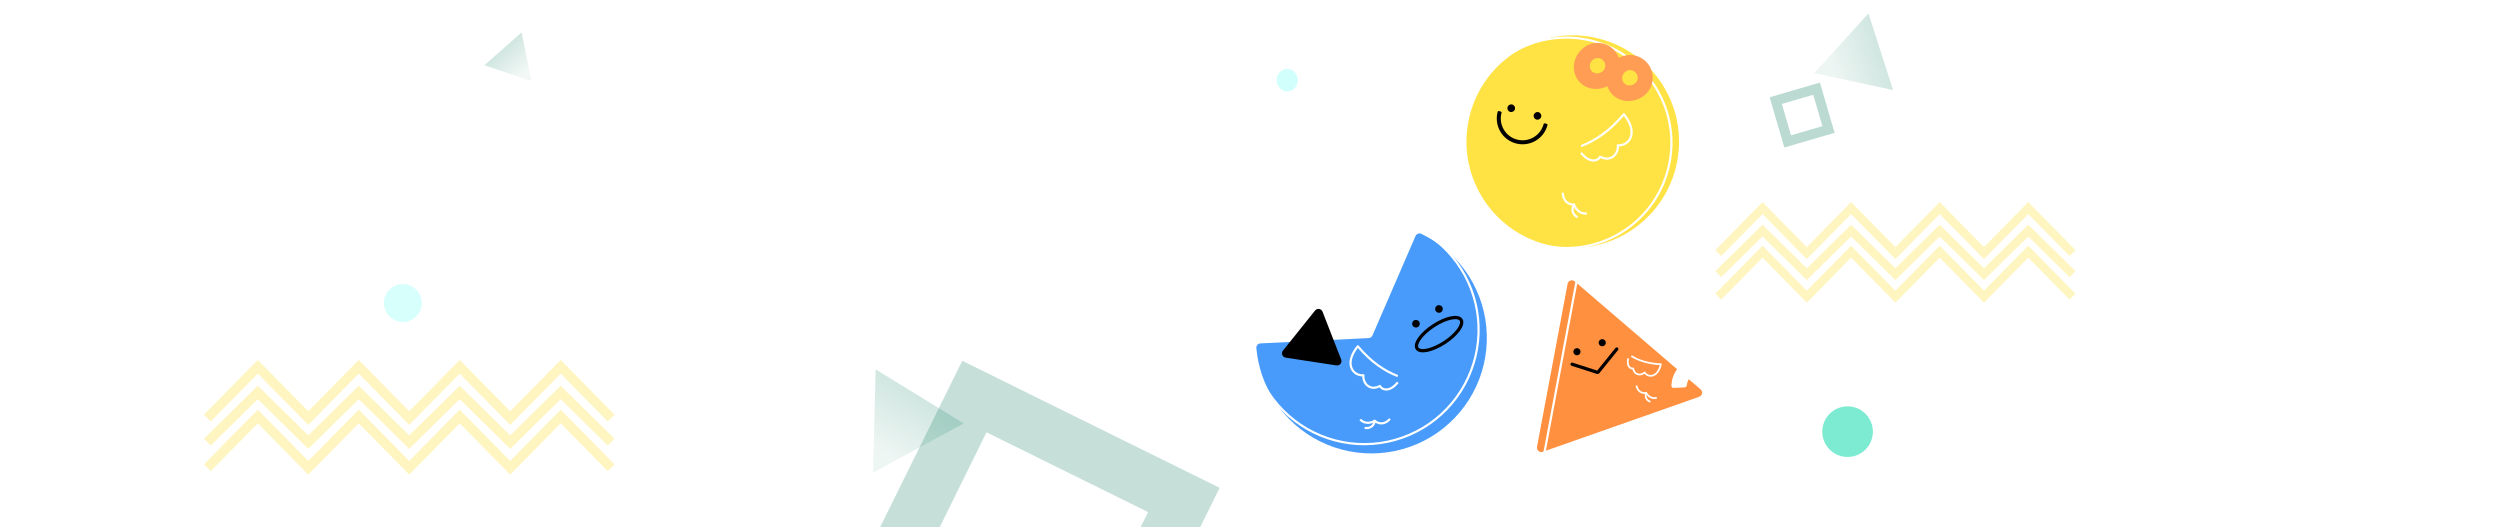 <svg width="1778" height="375" viewBox="0 0 1778 375" fill="none" xmlns="http://www.w3.org/2000/svg">
<path fill-rule="evenodd" clip-rule="evenodd" d="M408.77 138.217C468.702 122.158 530.303 157.724 546.362 217.655C562.42 277.586 526.855 339.188 466.923 355.246C433.633 364.167 399.827 357.158 373.598 338.892C359.153 356.989 339.005 370.795 314.923 377.248C265.601 390.464 215.147 368.714 189.879 327.194C180.759 333.396 170.461 338.199 159.206 341.215C105.337 355.649 49.967 323.681 35.533 269.812C21.099 215.944 53.067 160.574 106.935 146.14C127.373 140.663 148.027 141.866 166.579 148.411C181.138 110.661 212.918 80.15 254.991 68.876C316.899 52.288 380.335 82.917 407.064 138.688C407.631 138.527 408.199 138.369 408.77 138.217Z" fill="url(#paint0_linear_8_1214)" fill-opacity="0.12"/>
<path fill-rule="evenodd" clip-rule="evenodd" d="M1609.47 221.871C1692.81 199.539 1778.48 248.999 1800.81 332.344C1823.14 415.689 1773.68 501.357 1690.34 523.689C1644.04 536.094 1597.03 526.347 1560.55 500.945C1540.46 526.112 1512.45 545.312 1478.96 554.286C1410.36 572.665 1340.2 542.418 1305.06 484.677C1292.38 493.303 1278.06 499.982 1262.4 504.176C1187.49 524.249 1110.49 479.792 1090.41 404.878C1070.34 329.965 1114.8 252.963 1189.71 232.89C1218.13 225.274 1246.86 226.947 1272.66 236.048C1292.9 183.551 1337.1 141.119 1395.61 125.442C1481.7 102.373 1569.92 144.967 1607.09 222.526C1607.88 222.302 1608.67 222.084 1609.47 221.871Z" fill="url(#paint1_linear_8_1214)" fill-opacity="0.05"/>
<path fill-rule="evenodd" clip-rule="evenodd" d="M1201.71 122.738C1193.84 110.844 1180.33 103 1165 103C1140.7 103 1121 122.699 1121 147C1121 147.166 1121 147.331 1121 147.497C1118.72 147.169 1116.38 147 1114 147C1086.94 147 1065 168.938 1065 196C1065 223.062 1086.94 245 1114 245C1122.59 245 1130.66 242.789 1137.68 238.906C1146.95 251.687 1162.01 260 1179 260C1196.48 260 1211.91 251.204 1221.1 237.797C1229.54 242.39 1239.21 245 1249.5 245C1282.36 245 1309 218.361 1309 185.5C1309 152.639 1282.36 126 1249.5 126C1242.61 126 1236 127.17 1229.85 129.322C1228.79 121.793 1222.32 116 1214.5 116C1209.19 116 1204.51 118.669 1201.71 122.738Z" fill="url(#paint2_linear_8_1214)" fill-opacity="0.35"/>
<path d="M413.398 143.641H399.336V155.477H395.039V143.641H381.133V140.047H413.398V143.641ZM384.531 129.344C384.531 127.755 385.059 126.362 386.113 125.164C387.168 123.966 388.652 123.042 390.566 122.391C392.48 121.74 394.688 121.414 397.188 121.414C399.688 121.414 401.895 121.74 403.809 122.391C405.736 123.042 407.233 123.966 408.301 125.164C409.382 126.362 409.922 127.755 409.922 129.344C409.922 130.919 409.382 132.299 408.301 133.484C407.233 134.656 405.736 135.561 403.809 136.199C401.882 136.837 399.674 137.156 397.188 137.156C394.701 137.156 392.493 136.837 390.566 136.199C388.652 135.561 387.168 134.656 386.113 133.484C385.059 132.299 384.531 130.919 384.531 129.344ZM388.984 129.344C388.984 130.255 389.316 131.043 389.98 131.707C390.658 132.358 391.615 132.859 392.852 133.211C394.089 133.549 395.534 133.719 397.188 133.719C398.854 133.719 400.306 133.549 401.543 133.211C402.78 132.859 403.737 132.358 404.414 131.707C405.091 131.043 405.43 130.255 405.43 129.344C405.43 128.432 405.091 127.645 404.414 126.98C403.737 126.316 402.78 125.809 401.543 125.457C400.306 125.105 398.854 124.93 397.188 124.93C395.534 124.93 394.089 125.105 392.852 125.457C391.615 125.809 390.658 126.316 389.98 126.98C389.316 127.645 388.984 128.432 388.984 129.344ZM443.956 155.516H439.659V120.164H443.956V155.516ZM416.456 123.25H433.097V136.492H420.948V143.602C423.891 143.576 426.612 143.471 429.112 143.289C431.612 143.107 434.178 142.794 436.808 142.352L437.198 145.906C434.464 146.375 431.769 146.701 429.112 146.883C426.469 147.065 423.527 147.156 420.284 147.156H419.581H416.495V133.055H428.683V126.766H416.456V123.25ZM457.405 122.742C459.176 122.742 460.751 123.257 462.131 124.285C463.511 125.301 464.592 126.753 465.373 128.641C466.168 130.516 466.571 132.703 466.584 135.203C466.571 137.716 466.168 139.917 465.373 141.805C464.592 143.693 463.511 145.151 462.131 146.18C460.751 147.195 459.176 147.703 457.405 147.703C455.621 147.703 454.032 147.195 452.639 146.18C451.246 145.151 450.159 143.693 449.377 141.805C448.609 139.917 448.225 137.716 448.225 135.203C448.225 132.703 448.609 130.516 449.377 128.641C450.159 126.753 451.246 125.301 452.639 124.285C454.032 123.257 455.621 122.742 457.405 122.742ZM452.405 135.203C452.405 136.974 452.613 138.51 453.03 139.812C453.446 141.102 454.032 142.085 454.787 142.762C455.543 143.439 456.415 143.784 457.405 143.797C458.407 143.784 459.28 143.439 460.022 142.762C460.777 142.085 461.363 141.102 461.78 139.812C462.196 138.523 462.405 136.987 462.405 135.203C462.405 133.432 462.196 131.902 461.78 130.613C461.363 129.324 460.777 128.341 460.022 127.664C459.267 126.987 458.394 126.648 457.405 126.648C456.415 126.648 455.543 126.993 454.787 127.684C454.032 128.361 453.446 129.344 453.03 130.633C452.613 131.909 452.405 133.432 452.405 135.203ZM471.233 120.164H475.569V133.719H480.998V137.391H475.569V155.477H471.233V120.164ZM510.658 155.516H506.283V120.164H510.658V155.516ZM482.416 135.203C482.416 132.716 482.806 130.529 483.588 128.641C484.369 126.753 485.456 125.301 486.849 124.285C488.255 123.257 489.851 122.742 491.634 122.742C493.392 122.742 494.968 123.257 496.361 124.285C497.767 125.301 498.867 126.753 499.662 128.641C500.456 130.529 500.853 132.716 500.853 135.203C500.853 137.716 500.456 139.917 499.662 141.805C498.867 143.693 497.767 145.151 496.361 146.18C494.968 147.195 493.392 147.703 491.634 147.703C489.851 147.703 488.255 147.195 486.849 146.18C485.456 145.151 484.369 143.693 483.588 141.805C482.806 139.917 482.416 137.716 482.416 135.203ZM486.595 135.203C486.595 136.987 486.804 138.523 487.22 139.812C487.65 141.102 488.242 142.085 488.998 142.762C489.753 143.439 490.632 143.784 491.634 143.797C492.624 143.784 493.496 143.439 494.252 142.762C495.007 142.085 495.593 141.102 496.009 139.812C496.426 138.523 496.634 136.987 496.634 135.203C496.634 133.432 496.426 131.909 496.009 130.633C495.593 129.344 495.007 128.361 494.252 127.684C493.496 126.993 492.624 126.648 491.634 126.648C490.632 126.648 489.753 126.993 488.998 127.684C488.242 128.361 487.65 129.344 487.22 130.633C486.804 131.909 486.595 133.432 486.595 135.203ZM535.602 126.531C535.602 127.99 535.914 129.383 536.539 130.711C537.177 132.039 538.115 133.217 539.352 134.246C540.602 135.275 542.125 136.062 543.922 136.609L541.852 140.008C539.911 139.396 538.238 138.491 536.832 137.293C535.426 136.095 534.326 134.682 533.531 133.055C532.737 134.956 531.591 136.603 530.094 137.996C528.609 139.389 526.826 140.438 524.742 141.141L522.555 137.703C524.391 137.104 525.96 136.232 527.262 135.086C528.577 133.94 529.566 132.632 530.23 131.16C530.895 129.689 531.227 128.159 531.227 126.57V126.141H523.766V122.625H542.945V126.141H535.602V126.531ZM527.359 148.68C527.359 147.286 527.841 146.089 528.805 145.086C529.768 144.083 531.148 143.322 532.945 142.801C534.742 142.267 536.865 142 539.312 142C541.747 142 543.85 142.267 545.621 142.801C547.392 143.322 548.753 144.083 549.703 145.086C550.667 146.089 551.148 147.286 551.148 148.68C551.148 150.086 550.667 151.297 549.703 152.312C548.753 153.328 547.392 154.103 545.621 154.637C543.85 155.171 541.747 155.438 539.312 155.438C536.865 155.438 534.742 155.171 532.945 154.637C531.148 154.103 529.768 153.328 528.805 152.312C527.841 151.297 527.359 150.086 527.359 148.68ZM531.695 148.68C531.695 149.76 532.353 150.587 533.668 151.16C534.983 151.733 536.865 152.026 539.312 152.039C541.734 152.026 543.596 151.733 544.898 151.16C546.201 150.587 546.852 149.76 546.852 148.68C546.852 147.612 546.201 146.798 544.898 146.238C543.596 145.678 541.734 145.398 539.312 145.398C536.878 145.398 534.996 145.678 533.668 146.238C532.353 146.798 531.695 147.612 531.695 148.68ZM546.461 120.164H550.797V128.641H555.719V132.195H550.797V141.219H546.461V120.164ZM562.214 135.984C564.701 135.958 567.136 135.841 569.519 135.633C571.915 135.411 574.323 135.047 576.745 134.539L577.214 138.094C574.506 138.654 571.81 139.044 569.128 139.266C566.446 139.487 563.659 139.604 560.769 139.617H557.839V122.625H562.214V135.984ZM561.589 143.172H565.964V151.258H585.339V154.773H561.589V143.172ZM579.831 120.203H584.167V130.32H589.089V133.953H584.167V145.594H579.831V120.203ZM617.538 128.211H622.459V131.766H617.538V140.008H613.202V120.164H617.538V128.211ZM589.413 137.195C592.108 136.505 594.426 135.6 596.366 134.48C598.306 133.348 599.829 132.052 600.936 130.594C602.056 129.122 602.746 127.534 603.006 125.828H591.092V122.312H607.733C607.733 125.346 607.082 128.074 605.78 130.496C604.491 132.918 602.609 134.982 600.135 136.688C597.661 138.393 594.66 139.721 591.131 140.672L589.413 137.195ZM594.686 141.414H617.538V155.008H594.686V141.414ZM613.241 151.57V144.969H599.022V151.57H613.241ZM409.883 190.188H399.453V198.742H413.438V202.258H381.172V198.742H395.078V190.188H384.883V173.977H389.336V186.672H409.883V190.188ZM443.956 206.516H439.659V171.164H443.956V206.516ZM416.456 174.25H433.097V187.492H420.948V194.602C423.891 194.576 426.612 194.471 429.112 194.289C431.612 194.107 434.178 193.794 436.808 193.352L437.198 196.906C434.464 197.375 431.769 197.701 429.112 197.883C426.469 198.065 423.527 198.156 420.284 198.156H419.581H416.495V184.055H428.683V177.766H416.456V174.25ZM478.381 206.477H474.202V171.164H478.381V206.477ZM448.264 186.438C448.264 183.872 448.577 181.646 449.202 179.758C449.827 177.857 450.712 176.398 451.858 175.383C453.017 174.367 454.358 173.859 455.881 173.859C457.301 173.859 458.557 174.283 459.651 175.129C460.758 175.975 461.643 177.193 462.307 178.781C462.984 180.37 463.407 182.258 463.577 184.445H466.975V171.789H471.116V204.758H466.975V187.961H463.616C463.485 190.24 463.082 192.219 462.405 193.898C461.741 195.565 460.849 196.841 459.729 197.727C458.609 198.612 457.327 199.055 455.881 199.055C454.358 199.055 453.017 198.547 451.858 197.531C450.712 196.516 449.827 195.057 449.202 193.156C448.577 191.242 448.264 189.003 448.264 186.438ZM452.287 186.555C452.287 189.25 452.6 191.32 453.225 192.766C453.863 194.211 454.748 194.927 455.881 194.914C457.066 194.927 457.984 194.204 458.635 192.746C459.286 191.288 459.618 189.185 459.631 186.438C459.618 183.703 459.286 181.607 458.635 180.148C457.984 178.677 457.066 177.948 455.881 177.961C454.735 177.948 453.85 178.684 453.225 180.168C452.6 181.652 452.287 183.781 452.287 186.555ZM494.33 179.641C494.317 181.854 494.655 183.99 495.345 186.047C496.035 188.104 497.038 189.934 498.353 191.535C499.681 193.124 501.257 194.315 503.08 195.109L500.463 198.586C498.509 197.635 496.83 196.268 495.423 194.484C494.017 192.701 492.93 190.624 492.162 188.254C491.367 190.767 490.248 192.98 488.802 194.895C487.357 196.796 485.645 198.247 483.666 199.25L480.931 195.734C482.793 194.862 484.401 193.586 485.755 191.906C487.11 190.227 488.138 188.319 488.841 186.184C489.545 184.048 489.903 181.867 489.916 179.641V174.016H494.33V179.641ZM499.173 182.57H506.595V171.164H510.892V206.516H506.595V186.086H499.173V182.57ZM552.32 206.516H547.945V171.164H552.32V206.516ZM524.82 174.055H529.156V182.883H537.711V174.055H542.008V198.195H524.82V174.055ZM537.711 194.641V186.281H529.156V194.641H537.711ZM585.261 178C585.261 179.979 585.235 181.685 585.183 183.117C585.144 184.549 585.033 186.197 584.851 188.059C584.668 189.908 584.376 191.906 583.972 194.055L579.714 193.625C580.248 190.734 580.58 188.143 580.71 185.852C580.853 183.56 580.925 180.943 580.925 178V177.883H559.558V174.406H585.261V178ZM556.316 198.352H563.542V187.102H567.878V198.352H572.37V187.102H576.628V198.352H588.503V201.906H556.316V198.352ZM617.342 185.227H622.772V188.82H617.342V206.477H613.045V171.164H617.342V185.227ZM589.491 176.594H597.85V171.672H602.186V176.594H610.311V180.07H589.491V176.594ZM591.131 190.695C591.118 189.094 591.496 187.661 592.264 186.398C593.032 185.122 594.093 184.133 595.448 183.43C596.802 182.727 598.332 182.375 600.038 182.375C601.717 182.375 603.228 182.727 604.569 183.43C605.91 184.133 606.965 185.122 607.733 186.398C608.514 187.661 608.905 189.094 608.905 190.695C608.905 192.297 608.514 193.729 607.733 194.992C606.965 196.242 605.91 197.219 604.569 197.922C603.228 198.625 601.717 198.977 600.038 198.977C598.332 198.977 596.802 198.625 595.448 197.922C594.093 197.219 593.032 196.242 592.264 194.992C591.496 193.729 591.118 192.297 591.131 190.695ZM595.272 190.695C595.272 191.633 595.474 192.46 595.877 193.176C596.281 193.879 596.841 194.426 597.557 194.816C598.286 195.194 599.113 195.383 600.038 195.383C600.936 195.383 601.743 195.194 602.459 194.816C603.176 194.439 603.735 193.892 604.139 193.176C604.543 192.46 604.751 191.633 604.764 190.695C604.751 189.758 604.536 188.931 604.12 188.215C603.716 187.486 603.156 186.926 602.44 186.535C601.737 186.132 600.936 185.93 600.038 185.93C599.113 185.93 598.286 186.132 597.557 186.535C596.841 186.926 596.281 187.486 595.877 188.215C595.474 188.931 595.272 189.758 595.272 190.695ZM651.884 177.805V178.215C651.871 180.181 651.832 181.887 651.767 183.332C651.715 184.764 651.591 186.431 651.396 188.332C651.201 190.22 650.895 192.271 650.478 194.484L646.103 194.016C646.533 191.893 646.845 189.895 647.041 188.02C647.249 186.132 647.373 184.471 647.412 183.039C647.464 181.607 647.496 179.888 647.509 177.883H626.416V174.406H651.884V177.805ZM623.056 198.352H634.931V186.086H639.228V198.352H655.244V201.906H623.056V198.352ZM695.109 206.477H690.969V188.469H686.984V204.68H683V171.828H686.984V184.992H690.969V171.164H695.109V206.477ZM665.812 175.344H679.016V178.859H670.188V194.562C672.232 194.536 674.081 194.458 675.734 194.328C677.388 194.198 679.068 193.977 680.773 193.664L681.086 197.219C679.12 197.609 677.186 197.87 675.285 198C673.397 198.13 671.034 198.208 668.195 198.234H665.812V175.344ZM707.737 173.742C709.326 173.742 710.758 174.165 712.034 175.012C713.31 175.858 714.346 177.062 715.14 178.625H723.402V171.164H727.698V206.516H723.402V193.156H715.452C714.684 194.927 713.629 196.294 712.288 197.258C710.947 198.221 709.43 198.703 707.737 198.703C705.967 198.703 704.391 198.195 703.011 197.18C701.644 196.151 700.576 194.693 699.808 192.805C699.053 190.917 698.675 188.716 698.675 186.203C698.675 183.703 699.053 181.516 699.808 179.641C700.576 177.753 701.65 176.301 703.03 175.285C704.411 174.257 705.98 173.742 707.737 173.742ZM702.855 186.203C702.855 187.987 703.056 189.523 703.46 190.812C703.864 192.102 704.43 193.085 705.159 193.762C705.902 194.439 706.761 194.784 707.737 194.797C708.714 194.784 709.573 194.439 710.316 193.762C711.058 193.085 711.631 192.102 712.034 190.812C712.451 189.523 712.659 187.987 712.659 186.203C712.659 184.432 712.451 182.902 712.034 181.613C711.631 180.324 711.058 179.341 710.316 178.664C709.573 177.987 708.714 177.648 707.737 177.648C706.761 177.648 705.902 177.993 705.159 178.684C704.43 179.361 703.864 180.344 703.46 181.633C703.056 182.909 702.855 184.432 702.855 186.203ZM716.37 182.18C716.631 183.443 716.761 184.784 716.761 186.203C716.761 187.414 716.663 188.56 716.468 189.641H723.402V182.18H716.37ZM748.686 180.266H731.381V176.789H737.944V172.18H742.241V176.789H748.686V180.266ZM732.397 190.344C732.384 188.768 732.703 187.355 733.354 186.105C734.018 184.855 734.936 183.885 736.108 183.195C737.293 182.492 738.621 182.141 740.092 182.141C741.577 182.141 742.898 182.492 744.057 183.195C745.229 183.885 746.14 184.855 746.791 186.105C747.455 187.355 747.788 188.768 747.788 190.344C747.788 191.958 747.455 193.397 746.791 194.66C746.14 195.923 745.229 196.906 744.057 197.609C742.898 198.312 741.577 198.664 740.092 198.664C738.621 198.664 737.293 198.312 736.108 197.609C734.936 196.906 734.018 195.923 733.354 194.66C732.703 193.397 732.384 191.958 732.397 190.344ZM736.225 190.344C736.225 191.281 736.381 192.102 736.694 192.805C737.019 193.495 737.475 194.029 738.061 194.406C738.66 194.771 739.337 194.953 740.092 194.953C740.847 194.953 741.518 194.771 742.104 194.406C742.69 194.029 743.146 193.495 743.471 192.805C743.797 192.102 743.959 191.281 743.959 190.344C743.959 189.432 743.797 188.632 743.471 187.941C743.146 187.238 742.69 186.698 742.104 186.32C741.518 185.93 740.847 185.734 740.092 185.734C739.337 185.734 738.666 185.93 738.08 186.32C737.495 186.698 737.039 187.238 736.713 187.941C736.388 188.632 736.225 189.432 736.225 190.344ZM750.17 171.906H754.233V185.695H757.67V171.164H761.811V206.477H757.67V189.211H754.233V204.875H750.17V171.906ZM770.923 178.742H780.103V174.016H784.439V190.148H777.72V195.812C780.858 195.669 783.697 195.422 786.236 195.07L786.548 198.273C783.293 198.833 779.979 199.198 776.607 199.367C773.235 199.523 769.374 199.615 765.025 199.641L764.4 196.047C765.194 196.047 765.8 196.04 766.216 196.027C768.755 196.027 771.145 196.001 773.384 195.949V190.148H766.627V174.016H770.923V178.742ZM780.103 186.672V182.062H770.923V186.672H780.103ZM788.267 171.164H792.603V185.5H797.72V189.133H792.603V206.477H788.267V171.164ZM830.466 202.18H798.2V198.625H805.661V189.699C804.229 188.879 803.115 187.844 802.321 186.594C801.54 185.344 801.156 183.951 801.169 182.414C801.169 180.565 801.722 178.938 802.829 177.531C803.949 176.112 805.505 175.018 807.497 174.25C809.489 173.469 811.742 173.078 814.255 173.078C816.781 173.078 819.04 173.469 821.032 174.25C823.037 175.018 824.6 176.112 825.72 177.531C826.852 178.938 827.419 180.565 827.419 182.414C827.432 183.924 827.054 185.292 826.286 186.516C825.518 187.74 824.437 188.768 823.044 189.602V198.625H830.466V202.18ZM805.427 182.414C805.427 183.599 805.791 184.641 806.52 185.539C807.263 186.424 808.298 187.108 809.626 187.59C810.967 188.072 812.51 188.312 814.255 188.312C815.999 188.312 817.542 188.072 818.884 187.59C820.238 187.108 821.286 186.424 822.028 185.539C822.783 184.641 823.161 183.599 823.161 182.414C823.161 181.216 822.783 180.168 822.028 179.27C821.286 178.371 820.238 177.688 818.884 177.219C817.542 176.75 815.999 176.516 814.255 176.516C812.497 176.516 810.947 176.75 809.606 177.219C808.278 177.688 807.249 178.371 806.52 179.27C805.791 180.155 805.427 181.203 805.427 182.414ZM818.63 198.625V191.262C817.249 191.561 815.791 191.711 814.255 191.711C812.783 191.711 811.351 191.568 809.958 191.281V198.625H818.63Z" fill="white"/>
<ellipse cx="915.5" cy="57" rx="7.5" ry="8" fill="#B0FFFA" fill-opacity="0.6"/>
<circle cx="286.5" cy="215.5" r="13.5" fill="#B0FFFA" fill-opacity="0.5"/>
<path fill-rule="evenodd" clip-rule="evenodd" d="M1411 184.276L1379.5 152.276L1348 184.276L1316.5 152.276L1285 184.276L1253.5 152.276L1224.14 182.104L1219.86 177.895L1253.5 143.723L1285 175.723L1316.5 143.724L1348 175.723L1379.5 143.724L1411 175.723L1442.5 143.724L1476.14 177.895L1471.86 182.104L1442.5 152.276L1411 184.276Z" fill="#FFE766" fill-opacity="0.4"/>
<path fill-rule="evenodd" clip-rule="evenodd" d="M1411 199.209L1379.5 168.209L1348 199.209L1316.5 168.209L1285 199.209L1253.5 168.209L1224.11 197.138L1219.9 192.862L1253.5 159.791L1285 190.791L1316.5 159.791L1348 190.791L1379.5 159.791L1411 190.791L1442.5 159.791L1476.11 192.862L1471.9 197.138L1442.5 168.209L1411 199.209Z" fill="#FFE766" fill-opacity="0.4"/>
<path fill-rule="evenodd" clip-rule="evenodd" d="M1411 215.276L1379.5 183.276L1348 215.276L1316.5 183.276L1285 215.276L1253.5 183.276L1224.14 213.104L1219.86 208.895L1253.5 174.723L1285 206.723L1316.5 174.724L1348 206.723L1379.5 174.724L1411 206.723L1442.5 174.724L1476.14 208.895L1471.86 213.104L1442.5 183.276L1411 215.276Z" fill="#FFE766" fill-opacity="0.4"/>
<path fill-rule="evenodd" clip-rule="evenodd" d="M362.85 302.221L326.948 265.749L291.046 302.221L255.143 265.749L219.241 302.221L183.339 265.749L149.873 299.745L145 294.948L183.339 256L219.241 292.472L255.143 256L291.046 292.472L326.948 256L362.85 292.472L398.753 256L437.092 294.948L432.218 299.745L398.753 265.749L362.85 302.221Z" fill="#FFE766" fill-opacity="0.4"/>
<path fill-rule="evenodd" clip-rule="evenodd" d="M362.852 319.24L326.949 283.908L291.047 319.24L255.145 283.908L219.242 319.24L183.34 283.908L149.836 316.88L145.039 312.006L183.34 274.313L219.242 309.646L255.145 274.313L291.047 309.646L326.949 274.313L362.852 309.646L398.754 274.313L437.055 312.006L432.258 316.88L398.754 283.908L362.852 319.24Z" fill="#FFE766" fill-opacity="0.4"/>
<path fill-rule="evenodd" clip-rule="evenodd" d="M362.85 337.553L326.948 301.081L291.046 337.553L255.143 301.081L219.241 337.553L183.339 301.081L149.873 335.077L145 330.28L183.339 291.332L219.241 327.805L255.143 291.332L291.046 327.805L326.948 291.332L362.85 327.805L398.753 291.332L437.092 330.28L432.218 335.077L398.753 301.081L362.85 337.553Z" fill="#FFE766" fill-opacity="0.4"/>
<path d="M1191.91 118.916C1181.86 159.435 1140.86 184.134 1100.35 174.082C1059.83 164.03 1035.13 123.034 1045.18 82.515C1055.23 41.996 1096.23 17.297 1136.75 27.349C1177.27 37.401 1201.96 78.397 1191.91 118.916Z" fill="#FFE244"/>
<path fill-rule="evenodd" clip-rule="evenodd" d="M1071.68 98.838C1073.59 100.304 1075.77 101.38 1078.1 102.003C1080.42 102.627 1082.85 102.786 1085.24 102.472C1087.63 102.157 1089.93 101.375 1092.02 100.171C1094.1 98.966 1095.93 97.363 1097.4 95.452C1098.86 93.541 1099.94 91.36 1100.56 89.033C1100.67 88.618 1100.43 88.192 1100.01 88.08L1098.76 87.744C1098.34 87.633 1097.92 87.879 1097.81 88.294C1097.28 90.259 1096.37 92.101 1095.13 93.715C1093.9 95.329 1092.35 96.683 1090.59 97.7C1088.83 98.717 1086.88 99.377 1084.87 99.642C1082.85 99.908 1080.8 99.774 1078.84 99.247C1076.87 98.721 1075.03 97.812 1073.42 96.574C1071.8 95.336 1070.45 93.792 1069.43 92.03C1068.41 90.268 1067.75 88.324 1067.49 86.307C1067.22 84.29 1067.36 82.241 1067.88 80.276C1067.94 80.077 1067.91 79.865 1067.81 79.686C1067.7 79.507 1067.53 79.377 1067.33 79.324L1066.08 78.988C1065.66 78.877 1065.24 79.123 1065.13 79.538C1064.5 81.864 1064.34 84.291 1064.66 86.68C1064.97 89.068 1065.75 91.371 1066.96 93.457C1068.16 95.543 1069.77 97.371 1071.68 98.838Z" fill="black"/>
<path d="M1077.43 77.613C1077.07 79.072 1075.59 79.961 1074.13 79.599C1072.67 79.237 1071.79 77.761 1072.15 76.302C1072.51 74.843 1073.99 73.954 1075.44 74.316C1076.9 74.677 1077.79 76.154 1077.43 77.613Z" fill="black"/>
<path d="M1096.1 83.056C1095.74 84.515 1094.26 85.405 1092.8 85.043C1091.34 84.681 1090.45 83.204 1090.81 81.745C1091.18 80.286 1092.65 79.397 1094.11 79.759C1095.57 80.121 1096.46 81.597 1096.1 83.056Z" fill="black"/>
<g filter="url(#filter0_d_8_1214)">
<path fill-rule="evenodd" clip-rule="evenodd" d="M1093.08 169.424C1132.76 179.269 1172.91 155.078 1182.76 115.393C1192.6 75.708 1168.41 35.555 1128.73 25.71C1089.04 15.865 1048.89 40.056 1039.05 79.741C1029.2 119.426 1053.39 159.578 1093.08 169.424ZM1092.7 170.933C1133.22 180.985 1174.22 156.287 1184.27 115.768C1194.32 75.249 1169.62 34.253 1129.1 24.201C1088.58 14.149 1047.59 38.847 1037.54 79.366C1027.48 119.885 1052.18 160.881 1092.7 170.933Z" fill="white"/>
</g>
<path fill-rule="evenodd" clip-rule="evenodd" d="M1154.89 80.443C1155.13 80.445 1155.35 80.551 1155.49 80.733C1161.12 87.709 1162.12 93.694 1160.48 97.946C1158.97 101.883 1155.26 104.122 1151.43 104.127C1151.45 107.132 1150.12 110.063 1147.85 111.853C1145.44 113.748 1142.07 114.302 1138.33 112.482C1137.05 114.237 1134.9 115.162 1132.43 114.873C1129.71 114.552 1126.66 112.761 1123.86 109.138L1125.09 108.186C1127.72 111.592 1130.43 113.07 1132.62 113.328C1134.79 113.583 1136.51 112.658 1137.38 111.086C1137.59 110.71 1138.07 110.575 1138.44 110.784C1141.93 112.724 1144.87 112.213 1146.88 110.631C1148.94 109.013 1150.11 106.201 1149.83 103.389C1149.81 103.158 1149.89 102.93 1150.05 102.765C1150.22 102.601 1150.45 102.517 1150.68 102.538C1154.17 102.851 1157.66 100.934 1159.03 97.387C1160.34 93.982 1159.76 88.845 1154.87 82.451C1145.02 93.985 1134.64 100.856 1124.75 104.629L1124.19 103.176C1134.02 99.425 1144.42 92.508 1154.29 80.721C1154.44 80.543 1154.66 80.441 1154.89 80.443Z" fill="white"/>
<path fill-rule="evenodd" clip-rule="evenodd" d="M1112.23 142.647C1110.98 140.722 1110.65 138.49 1110.72 137.005L1112.27 137.079C1112.21 138.316 1112.5 140.206 1113.53 141.799C1114.54 143.352 1116.29 144.676 1119.31 144.82C1119.57 144.832 1119.81 144.977 1119.94 145.204C1120.07 145.43 1120.08 145.709 1119.97 145.944C1118.82 148.228 1119.03 149.979 1119.66 151.247C1120.32 152.559 1121.47 153.439 1122.32 153.835L1121.66 155.245C1120.57 154.733 1119.12 153.631 1118.27 151.942C1117.52 150.433 1117.29 148.518 1118.13 146.269C1115.24 145.854 1113.37 144.399 1112.23 142.647Z" fill="white"/>
<path fill-rule="evenodd" clip-rule="evenodd" d="M1121.41 150.075C1119.78 148.454 1118.87 146.415 1118.52 145.007L1120.02 144.63C1120.32 145.815 1121.12 147.586 1122.51 148.972C1123.88 150.335 1125.83 151.328 1128.52 151.044L1128.68 152.591C1125.46 152.93 1123.07 151.719 1121.41 150.075Z" fill="white"/>
<path fill-rule="evenodd" clip-rule="evenodd" d="M1160.08 49.905C1161.49 50.111 1162.76 50.868 1163.62 52.011C1164.48 53.154 1164.85 54.588 1164.66 55.998C1164.46 57.409 1163.72 58.68 1162.58 59.532C1161.35 60.457 1159.83 60.891 1158.35 60.737C1156.87 60.583 1155.56 59.855 1154.7 58.712C1153.84 57.57 1153.51 56.106 1153.77 54.644C1154.04 53.181 1154.88 51.84 1156.11 50.914C1157.24 50.063 1158.67 49.7 1160.08 49.905ZM1169.06 68.148C1165.36 70.925 1160.8 72.226 1156.36 71.765C1151.93 71.304 1147.99 69.119 1145.41 65.691C1144.42 64.367 1143.66 62.899 1143.15 61.343C1140.08 62.877 1136.66 63.531 1133.32 63.184C1128.88 62.723 1124.95 60.538 1122.37 57.11C1119.79 53.682 1118.79 49.291 1119.58 44.904C1120.38 40.517 1122.9 36.492 1126.59 33.716C1129.99 31.161 1134.28 30.072 1138.5 30.689C1142.73 31.305 1146.55 33.578 1149.13 37.006C1150.09 38.283 1150.84 39.682 1151.39 41.153C1154.45 39.429 1158.02 38.755 1161.55 39.27C1165.77 39.887 1169.6 42.159 1172.17 45.587C1174.75 49.016 1175.87 53.318 1175.28 57.549C1174.7 61.78 1172.46 65.593 1169.06 68.148ZM1133.07 42.333C1131.83 43.258 1130.99 44.6 1130.73 46.062C1130.47 47.525 1130.8 48.988 1131.66 50.131C1132.52 51.274 1133.83 52.002 1135.31 52.156C1136.79 52.309 1138.31 51.876 1139.54 50.95C1140.67 50.098 1141.42 48.827 1141.61 47.417C1141.81 46.007 1141.44 44.572 1140.58 43.43C1139.72 42.287 1138.45 41.529 1137.04 41.324C1135.63 41.118 1134.2 41.481 1133.07 42.333Z" fill="#FF9D55"/>
<path d="M1209.45 276.889C1211.27 278.448 1210.72 281.39 1208.46 282.185L1097.22 321.313C1094.96 322.108 1092.69 320.159 1093.13 317.805L1114.87 201.907C1115.31 199.553 1118.13 198.56 1119.95 200.119L1209.45 276.889Z" fill="#FF903F"/>
<path fill-rule="evenodd" clip-rule="evenodd" d="M1225.42 282.099L1121.75 193.187L1096.58 327.415L1225.42 282.099ZM1222.36 281.525L1122.79 196.121L1098.61 325.054L1222.36 281.525Z" fill="white"/>
<path fill-rule="evenodd" clip-rule="evenodd" d="M1165.08 278.236C1163.9 276.966 1163.37 275.353 1163.23 274.241L1164.47 274.089C1164.58 275.003 1165.03 276.353 1165.99 277.391C1166.93 278.4 1168.37 279.151 1170.6 278.875C1170.81 278.85 1171.02 278.931 1171.15 279.092C1171.29 279.253 1171.34 279.471 1171.27 279.673C1170.72 281.492 1171.1 282.746 1171.72 283.591C1172.36 284.468 1173.32 284.967 1173.99 285.15L1173.66 286.35C1172.78 286.11 1171.56 285.476 1170.72 284.328C1169.97 283.309 1169.55 281.93 1169.87 280.175C1167.71 280.222 1166.14 279.385 1165.08 278.236Z" fill="white"/>
<path fill-rule="evenodd" clip-rule="evenodd" d="M1172.81 282.56C1171.39 281.566 1170.45 280.17 1170.01 279.17L1171.15 278.668C1171.52 279.5 1172.32 280.701 1173.52 281.542C1174.7 282.368 1176.25 282.85 1178.19 282.303L1178.53 283.5C1176.18 284.163 1174.25 283.57 1172.81 282.56Z" fill="white"/>
<path d="M1123.89 249.174C1124.43 250.481 1123.81 251.976 1122.5 252.515C1121.19 253.053 1119.7 252.43 1119.16 251.124C1118.62 249.817 1119.24 248.321 1120.55 247.783C1121.86 247.245 1123.35 247.867 1123.89 249.174Z" fill="black"/>
<path d="M1141.88 242.761C1142.41 244.068 1141.79 245.563 1140.49 246.102C1139.18 246.64 1137.68 246.017 1137.14 244.711C1136.61 243.404 1137.23 241.908 1138.54 241.37C1139.84 240.831 1141.34 241.454 1141.88 242.761Z" fill="black"/>
<path fill-rule="evenodd" clip-rule="evenodd" d="M1116.98 258.689C1117.18 258.076 1117.83 257.739 1118.45 257.936L1135.93 263.567L1148.94 247.477C1149.35 246.976 1150.08 246.898 1150.58 247.303C1151.08 247.708 1151.16 248.443 1150.75 248.944L1137.25 265.656L1135.98 266.033L1117.73 260.157C1117.12 259.96 1116.78 259.302 1116.98 258.689Z" fill="black"/>
<path fill-rule="evenodd" clip-rule="evenodd" d="M1181.74 258.674C1181.85 258.822 1181.89 259.013 1181.85 259.194C1180.65 264.249 1178.25 266.885 1175.65 267.666C1173.31 268.369 1170.97 267.507 1169.57 265.802C1168.18 266.827 1166.39 267.228 1164.77 266.825C1163.03 266.39 1161.56 265.039 1161.03 262.724C1159.77 262.707 1158.59 262.025 1157.85 260.798C1157 259.391 1156.75 257.319 1157.41 254.736L1158.62 255.047C1158.01 257.418 1158.29 259.12 1158.92 260.155C1159.53 261.177 1160.5 261.597 1161.44 261.451C1161.78 261.399 1162.1 261.633 1162.15 261.972C1162.49 264.181 1163.72 265.28 1165.07 265.617C1166.47 265.966 1168.11 265.527 1169.25 264.447C1169.38 264.319 1169.57 264.259 1169.75 264.281C1169.93 264.304 1170.1 264.407 1170.2 264.563C1171.25 266.203 1173.28 267.08 1175.29 266.474C1177.2 265.902 1179.27 263.944 1180.45 259.638C1171.8 259.197 1165.05 256.902 1159.86 253.743L1160.51 252.68C1165.66 255.814 1172.44 258.095 1181.26 258.429C1181.45 258.436 1181.62 258.526 1181.74 258.674Z" fill="white"/>
<path d="M1190.29 275.882C1189.43 275.924 1188.69 275.263 1188.71 274.404C1188.84 269.391 1190.75 264.567 1194.14 260.825C1197.88 256.697 1203.1 254.222 1208.67 253.947C1214.23 253.671 1219.67 255.616 1223.8 259.353C1227.54 262.742 1229.93 267.353 1230.54 272.329C1230.65 273.181 1229.98 273.913 1229.12 273.955L1221.31 274.343C1220.45 274.385 1219.74 273.72 1219.56 272.878C1219.13 270.802 1218.05 268.899 1216.46 267.458C1214.48 265.666 1211.87 264.734 1209.21 264.866C1206.54 264.999 1204.04 266.184 1202.25 268.163C1200.8 269.755 1199.92 271.755 1199.7 273.864C1199.61 274.718 1198.96 275.452 1198.1 275.494L1190.29 275.882Z" fill="white"/>
<path d="M1006.73 167.855C1007.41 166.278 1009.25 165.548 1010.8 166.29C1023.04 172.154 1033.65 180.969 1041.67 191.961C1050.3 203.793 1055.61 217.717 1057.05 232.291C1058.49 246.864 1056 261.557 1049.85 274.847C1043.7 288.137 1034.11 299.541 1022.07 307.876C1010.03 316.211 995.974 321.175 981.37 322.253C966.765 323.331 952.138 320.484 939.004 314.007C925.869 307.53 914.706 297.658 906.671 285.415C899.205 274.04 894.691 261.003 893.514 247.48C893.365 245.768 894.694 244.308 896.409 244.224L973.392 240.449C974.575 240.391 975.623 239.666 976.094 238.579L1006.73 167.855Z" fill="#489BFA"/>
<path fill-rule="evenodd" clip-rule="evenodd" d="M970.239 234.541L888.216 238.563C888.242 239.081 888.272 239.598 888.307 240.115C889.265 254.191 893.833 267.792 901.584 279.601C909.62 291.844 920.783 301.716 933.917 308.193C947.051 314.67 961.679 317.517 976.283 316.439C990.888 315.361 1004.94 310.397 1016.98 302.062C1029.02 293.727 1038.61 282.323 1044.76 269.033C1050.92 255.743 1053.4 241.05 1051.96 226.477C1050.52 211.903 1045.22 197.979 1036.59 186.148C1028.26 174.735 1017.14 165.67 1004.3 159.818C1003.83 159.603 1003.36 159.392 1002.88 159.186L970.239 234.541ZM1003.68 161.246L971.666 235.159C971.43 235.703 970.906 236.065 970.315 236.094L889.861 240.039C890.805 253.838 895.286 267.171 902.885 278.748C910.768 290.759 921.72 300.443 934.605 306.798C947.491 313.152 961.841 315.945 976.169 314.888C990.497 313.83 1004.28 308.961 1016.09 300.783C1027.91 292.606 1037.32 281.418 1043.35 268.38C1049.39 255.342 1051.83 240.927 1050.41 226.629C1049 212.332 1043.8 198.672 1035.33 187.064C1027.17 175.876 1016.27 166.987 1003.68 161.246Z" fill="white"/>
<path d="M1009.26 228.67C1010.12 229.902 1009.82 231.599 1008.59 232.461C1007.35 233.322 1005.66 233.022 1004.79 231.791C1003.93 230.559 1004.23 228.862 1005.46 228C1006.7 227.138 1008.39 227.438 1009.26 228.67Z" fill="black"/>
<path d="M1025.62 218.18C1026.49 219.411 1026.19 221.108 1024.95 221.97C1023.72 222.832 1022.03 222.532 1021.16 221.301C1020.3 220.069 1020.6 218.372 1021.83 217.51C1023.07 216.648 1024.76 216.948 1025.62 218.18Z" fill="black"/>
<path fill-rule="evenodd" clip-rule="evenodd" d="M1008.69 244.966C1008.42 246.009 1008.54 246.707 1008.83 247.161C1009.13 247.616 1009.72 248.005 1010.79 248.175C1011.85 248.345 1013.26 248.269 1014.94 247.908C1018.3 247.186 1022.51 245.381 1026.73 242.629C1030.96 239.876 1034.31 236.756 1036.33 233.974C1037.34 232.58 1037.97 231.322 1038.25 230.28C1038.52 229.238 1038.41 228.54 1038.11 228.085C1037.81 227.631 1037.22 227.241 1036.16 227.071C1035.09 226.901 1033.69 226.977 1032 227.338C1028.64 228.06 1024.43 229.865 1020.21 232.618C1015.99 235.37 1012.63 238.49 1010.62 241.272C1009.61 242.666 1008.97 243.924 1008.69 244.966ZM1008.73 239.902C1010.95 236.836 1014.54 233.53 1018.94 230.663C1023.34 227.796 1027.81 225.853 1031.51 225.057C1033.36 224.661 1035.08 224.536 1036.53 224.767C1037.98 224.999 1039.28 225.614 1040.06 226.811C1040.84 228.009 1040.88 229.454 1040.51 230.873C1040.13 232.292 1039.32 233.814 1038.21 235.344C1035.99 238.41 1032.41 241.716 1028.01 244.583C1023.61 247.45 1019.13 249.393 1015.43 250.189C1013.58 250.586 1011.87 250.711 1010.42 250.479C1008.97 250.247 1007.66 249.632 1006.88 248.435C1006.1 247.237 1006.06 245.792 1006.44 244.373C1006.81 242.954 1007.62 241.432 1008.73 239.902Z" fill="black"/>
<path d="M953.84 255.678C954.709 257.909 952.837 260.245 950.47 259.882L914.402 254.356C912.035 253.994 910.948 251.205 912.446 249.336L935.265 220.863C936.763 218.994 939.721 219.448 940.591 221.679L953.84 255.678Z" fill="black"/>
<path fill-rule="evenodd" clip-rule="evenodd" d="M965.654 245.475C965.422 245.477 965.202 245.583 965.056 245.764C959.794 252.292 958.849 257.904 960.387 261.9C961.804 265.583 965.261 267.684 968.843 267.708C968.836 270.514 970.086 273.245 972.211 274.918C974.467 276.695 977.627 277.216 981.115 275.529C982.331 277.163 984.346 278.021 986.649 277.75C989.216 277.448 992.076 275.764 994.7 272.372L993.469 271.42C991.014 274.595 988.496 275.967 986.467 276.205C984.458 276.441 982.869 275.586 982.063 274.136C981.854 273.76 981.38 273.625 981.005 273.834C977.762 275.638 975.033 275.161 973.173 273.696C971.267 272.195 970.179 269.585 970.435 266.973C970.458 266.742 970.377 266.514 970.214 266.349C970.05 266.185 969.823 266.102 969.592 266.122C966.348 266.413 963.106 264.633 961.839 261.342C960.626 258.191 961.15 253.427 965.685 247.483C974.882 258.239 984.572 264.651 993.807 268.175L994.362 266.722C985.184 263.22 975.48 256.761 966.258 245.753C966.109 245.575 965.887 245.473 965.654 245.475Z" fill="white"/>
<path fill-rule="evenodd" clip-rule="evenodd" d="M984.638 301.543C986.698 300.896 988.274 299.478 989.111 298.359L987.865 297.427C987.177 298.347 985.854 299.531 984.171 300.059C982.536 300.574 980.505 300.491 978.261 298.812C978.05 298.655 977.774 298.614 977.527 298.705C977.28 298.795 977.096 299.004 977.037 299.261C976.505 301.571 975.324 302.696 974.129 303.227C972.89 303.778 971.547 303.727 970.709 303.51L970.319 305.016C971.422 305.301 973.136 305.37 974.761 304.648C976.201 304.008 977.507 302.774 978.246 300.675C980.564 302.067 982.776 302.129 984.638 301.543Z" fill="white"/>
<path fill-rule="evenodd" clip-rule="evenodd" d="M973.588 301.441C975.739 301.242 977.62 300.312 978.717 299.502L977.793 298.251C976.881 298.924 975.263 299.724 973.444 299.892C971.658 300.058 969.679 299.619 967.921 297.827L966.811 298.917C968.943 301.088 971.404 301.643 973.588 301.441Z" fill="white"/>
<path d="M620.871 336.207L622.765 262.746L685.437 301.117L620.871 336.207Z" fill="url(#paint3_linear_8_1214)" fill-opacity="0.2"/>
<path d="M1290.35 51.975L1328.84 9.507L1346.37 64.073L1290.35 51.975Z" fill="url(#paint4_linear_8_1214)" fill-opacity="0.2"/>
<path d="M377.98 57.652L344.485 46.411L370.967 23.024L377.98 57.652Z" fill="url(#paint5_linear_8_1214)" fill-opacity="0.2"/>
<circle cx="1314" cy="307" r="18" fill="#7DEBD1"/>
<rect x="692.987" y="282.028" width="166.138" height="166.138" transform="rotate(26.276 692.987 282.028)" stroke="#1D8669" stroke-opacity="0.25" stroke-width="38"/>
<rect x="1262.92" y="71.546" width="30.243" height="30.243" transform="rotate(-16.285 1262.92 71.546)" stroke="#1D8669" stroke-opacity="0.3" stroke-width="7"/>
<defs>
<filter id="filter0_d_8_1214" x="1034.29" y="21.959" width="159.215" height="159.216" filterUnits="userSpaceOnUse" color-interpolation-filters="sRGB">
<feFlood flood-opacity="0" result="BackgroundImageFix"/>
<feColorMatrix in="SourceAlpha" type="matrix" values="0 0 0 0 0 0 0 0 0 0 0 0 0 0 0 0 0 0 127 0" result="hardAlpha"/>
<feOffset dx="3" dy="4"/>
<feGaussianBlur stdDeviation="2"/>
<feComposite in2="hardAlpha" operator="out"/>
<feColorMatrix type="matrix" values="0 0 0 0 0 0 0 0 0 0 0 0 0 0 0 0 0 0 0.25 0"/>
<feBlend mode="normal" in2="BackgroundImageFix" result="effect1_dropShadow_8_1214"/>
<feBlend mode="normal" in="SourceGraphic" in2="effect1_dropShadow_8_1214" result="shape"/>
</filter>
<linearGradient id="paint0_linear_8_1214" x1="288" y1="376.5" x2="386.5" y2="74.5" gradientUnits="userSpaceOnUse">
<stop stop-color="white" stop-opacity="0"/>
<stop offset="0.639" stop-color="white"/>
</linearGradient>
<linearGradient id="paint1_linear_8_1214" x1="1441.51" y1="553.246" x2="1578.5" y2="133.262" gradientUnits="userSpaceOnUse">
<stop stop-color="white" stop-opacity="0"/>
<stop offset="0.639" stop-color="white"/>
</linearGradient>
<linearGradient id="paint2_linear_8_1214" x1="1187" y1="109.515" x2="1187" y2="260" gradientUnits="userSpaceOnUse">
<stop stop-color="white"/>
<stop offset="1" stop-color="white" stop-opacity="0"/>
</linearGradient>
<linearGradient id="paint3_linear_8_1214" x1="620.871" y1="336.207" x2="665.178" y2="263.84" gradientUnits="userSpaceOnUse">
<stop offset="0.203" stop-color="#1D8669" stop-opacity="0.4"/>
<stop offset="0.734" stop-color="#1D8669"/>
</linearGradient>
<linearGradient id="paint4_linear_8_1214" x1="1290.35" y1="51.975" x2="1353.35" y2="31.728" gradientUnits="userSpaceOnUse">
<stop offset="0.203" stop-color="#1D8669" stop-opacity="0.4"/>
<stop offset="0.734" stop-color="#1D8669"/>
</linearGradient>
<linearGradient id="paint5_linear_8_1214" x1="377.98" y1="57.652" x2="350.975" y2="27.073" gradientUnits="userSpaceOnUse">
<stop offset="0.203" stop-color="#1D8669" stop-opacity="0.3"/>
<stop offset="0.734" stop-color="#1D8669"/>
</linearGradient>
</defs>
</svg>
